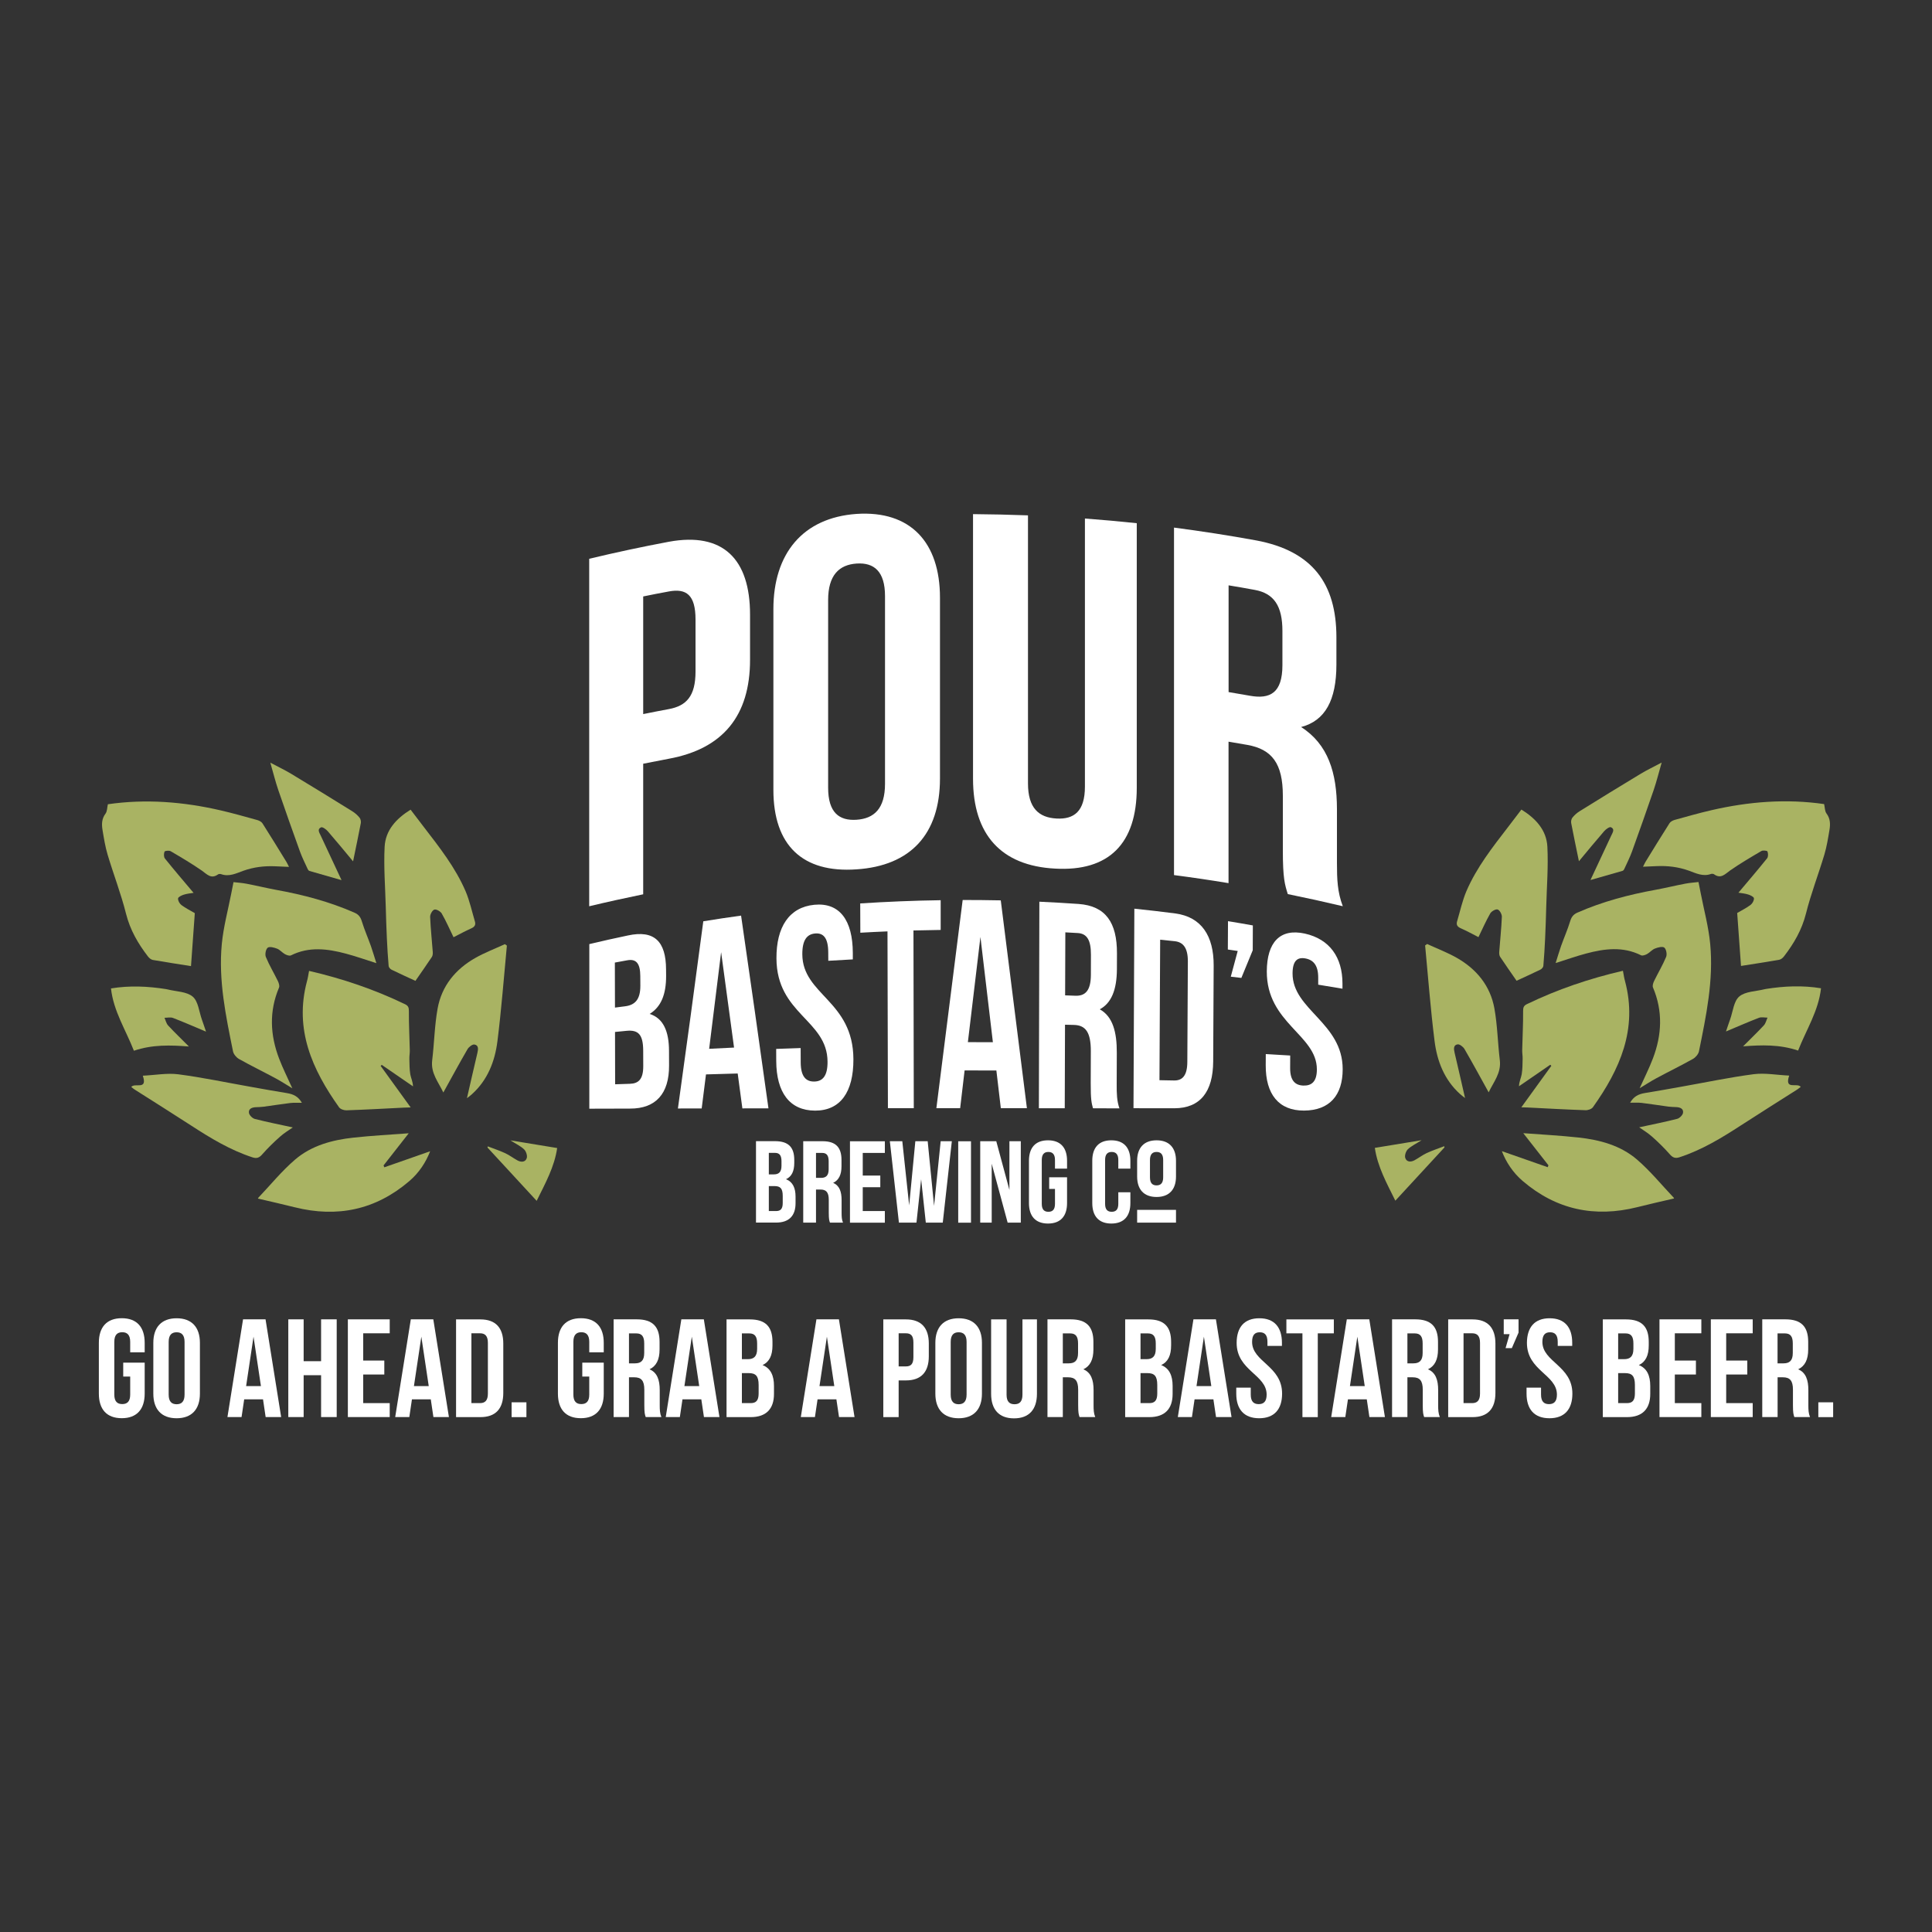 <?xml version="1.0" encoding="utf-8"?>
<!-- Generator: Adobe Illustrator 28.0.0, SVG Export Plug-In . SVG Version: 6.00 Build 0)  -->
<svg version="1.1" id="Layer_1" xmlns="http://www.w3.org/2000/svg" xmlns:xlink="http://www.w3.org/1999/xlink" x="0px" y="0px"
	 viewBox="0 0 360 360" style="enable-background:new 0 0 360 360;" xml:space="preserve">
<rect x="0" y="0" width="360" height="360" fill="#333333" stroke="none"/>
<style type="text/css">
	.st0{fill:#FFFFFF;}
	.st1{fill:#A9B363;}
</style>
<g>
	<path class="st0" d="M22.95,253.91h4.01v5.77c0,2.91-1.46,4.58-4.27,4.58c-2.81,0-4.27-1.66-4.27-4.58v-9.47
		c0-2.91,1.46-4.58,4.27-4.58c2.81,0,4.27,1.66,4.27,4.58v1.77h-2.7v-1.95c0-1.3-0.57-1.79-1.48-1.79s-1.48,0.49-1.48,1.79v9.83
		c0,1.3,0.57,1.77,1.48,1.77s1.48-0.47,1.48-1.77v-3.36h-1.3V253.91z"/>
	<path class="st0" d="M28.57,250.22c0-2.91,1.53-4.58,4.34-4.58c2.81,0,4.34,1.66,4.34,4.58v9.47c0,2.91-1.53,4.58-4.34,4.58
		c-2.81,0-4.34-1.66-4.34-4.58V250.22z M31.43,259.87c0,1.3,0.57,1.79,1.48,1.79c0.91,0,1.48-0.49,1.48-1.79v-9.83
		c0-1.3-0.57-1.79-1.48-1.79c-0.91,0-1.48,0.49-1.48,1.79V259.87z"/>
	<path class="st0" d="M52.39,264.05H49.5l-0.49-3.3H45.5l-0.49,3.3h-2.63l2.91-18.21h4.19L52.39,264.05z M45.86,258.28h2.76
		l-1.38-9.21L45.86,258.28z"/>
	<path class="st0" d="M56.58,264.05h-2.86v-18.21h2.86v7.8h3.25v-7.8h2.91v18.21h-2.91v-7.8h-3.25V264.05z"/>
	<path class="st0" d="M67.68,253.52h3.93v2.6h-3.93v5.33h4.94v2.6h-7.8v-18.21h7.8v2.6h-4.94V253.52z"/>
	<path class="st0" d="M83.65,264.05h-2.89l-0.49-3.3h-3.51l-0.49,3.3h-2.63l2.91-18.21h4.19L83.65,264.05z M77.13,258.28h2.76
		l-1.38-9.21L77.13,258.28z"/>
	<path class="st0" d="M84.98,245.85h4.53c2.86,0,4.27,1.59,4.27,4.5v9.21c0,2.91-1.4,4.5-4.27,4.5h-4.53V245.85z M87.84,248.45v13
		h1.61c0.91,0,1.46-0.47,1.46-1.77v-9.47c0-1.3-0.55-1.77-1.46-1.77H87.84z"/>
	<path class="st0" d="M98.09,261.3v2.76h-2.76v-2.76H98.09z"/>
	<path class="st0" d="M108.49,253.91h4.01v5.77c0,2.91-1.46,4.58-4.27,4.58c-2.81,0-4.27-1.66-4.27-4.58v-9.47
		c0-2.91,1.46-4.58,4.27-4.58c2.81,0,4.27,1.66,4.27,4.58v1.77h-2.7v-1.95c0-1.3-0.57-1.79-1.48-1.79c-0.91,0-1.48,0.49-1.48,1.79
		v9.83c0,1.3,0.57,1.77,1.48,1.77c0.91,0,1.48-0.47,1.48-1.77v-3.36h-1.3V253.91z"/>
	<path class="st0" d="M120.32,264.05c-0.16-0.47-0.26-0.75-0.26-2.24v-2.86c0-1.69-0.57-2.31-1.87-2.31h-0.99v7.41h-2.86v-18.21
		h4.32c2.96,0,4.24,1.38,4.24,4.19v1.43c0,1.87-0.6,3.09-1.87,3.69c1.43,0.6,1.9,1.98,1.9,3.88v2.81c0,0.88,0.03,1.53,0.31,2.21
		H120.32z M117.2,248.45v5.59h1.12c1.07,0,1.72-0.47,1.72-1.92v-1.79c0-1.3-0.44-1.87-1.46-1.87H117.2z"/>
	<path class="st0" d="M134.06,264.05h-2.89l-0.49-3.3h-3.51l-0.49,3.3h-2.63l2.91-18.21h4.19L134.06,264.05z M127.53,258.28h2.76
		l-1.38-9.21L127.53,258.28z"/>
	<path class="st0" d="M143.94,250.04v0.65c0,1.87-0.57,3.07-1.85,3.67c1.53,0.6,2.13,1.98,2.13,3.9v1.48c0,2.81-1.48,4.32-4.34,4.32
		h-4.5v-18.21h4.32C142.67,245.85,143.94,247.23,143.94,250.04z M138.24,248.45v4.81h1.12c1.07,0,1.72-0.47,1.72-1.92v-1.01
		c0-1.3-0.44-1.87-1.46-1.87H138.24z M138.24,255.86v5.59h1.64c0.96,0,1.48-0.44,1.48-1.79v-1.59c0-1.69-0.55-2.21-1.85-2.21H138.24
		z"/>
	<path class="st0" d="M159.23,264.05h-2.89l-0.49-3.3h-3.51l-0.49,3.3h-2.63l2.91-18.21h4.19L159.23,264.05z M152.7,258.28h2.76
		l-1.38-9.21L152.7,258.28z"/>
	<path class="st0" d="M173.07,250.35v2.37c0,2.91-1.4,4.5-4.27,4.5h-1.35v6.84h-2.86v-18.21h4.21
		C171.66,245.85,173.07,247.43,173.07,250.35z M167.45,248.45v6.16h1.35c0.91,0,1.4-0.42,1.4-1.72v-2.73c0-1.3-0.49-1.72-1.4-1.72
		H167.45z"/>
	<path class="st0" d="M174.29,250.22c0-2.91,1.53-4.58,4.34-4.58c2.81,0,4.34,1.66,4.34,4.58v9.47c0,2.91-1.53,4.58-4.34,4.58
		c-2.81,0-4.34-1.66-4.34-4.58V250.22z M177.15,259.87c0,1.3,0.57,1.79,1.48,1.79c0.91,0,1.48-0.49,1.48-1.79v-9.83
		c0-1.3-0.57-1.79-1.48-1.79c-0.91,0-1.48,0.49-1.48,1.79V259.87z"/>
	<path class="st0" d="M187.56,245.85v14.04c0,1.3,0.57,1.77,1.48,1.77c0.91,0,1.48-0.47,1.48-1.77v-14.04h2.7v13.86
		c0,2.91-1.46,4.58-4.27,4.58c-2.81,0-4.27-1.66-4.27-4.58v-13.86H187.56z"/>
	<path class="st0" d="M201.16,264.05c-0.16-0.47-0.26-0.75-0.26-2.24v-2.86c0-1.69-0.57-2.31-1.87-2.31h-0.99v7.41h-2.86v-18.21
		h4.32c2.96,0,4.24,1.38,4.24,4.19v1.43c0,1.87-0.6,3.09-1.87,3.69c1.43,0.6,1.9,1.98,1.9,3.88v2.81c0,0.88,0.03,1.53,0.31,2.21
		H201.16z M198.04,248.45v5.59h1.12c1.07,0,1.72-0.47,1.72-1.92v-1.79c0-1.3-0.44-1.87-1.46-1.87H198.04z"/>
	<path class="st0" d="M218.22,250.04v0.65c0,1.87-0.57,3.07-1.85,3.67c1.53,0.6,2.13,1.98,2.13,3.9v1.48c0,2.81-1.48,4.32-4.34,4.32
		h-4.5v-18.21h4.32C216.94,245.85,218.22,247.23,218.22,250.04z M212.52,248.45v4.81h1.12c1.07,0,1.72-0.47,1.72-1.92v-1.01
		c0-1.3-0.44-1.87-1.46-1.87H212.52z M212.52,255.86v5.59h1.64c0.96,0,1.48-0.44,1.48-1.79v-1.59c0-1.69-0.55-2.21-1.85-2.21H212.52
		z"/>
	<path class="st0" d="M229.48,264.05h-2.89l-0.49-3.3h-3.51l-0.49,3.3h-2.63l2.91-18.21h4.19L229.48,264.05z M222.95,258.28h2.76
		l-1.38-9.21L222.95,258.28z"/>
	<path class="st0" d="M234.66,245.64c2.78,0,4.21,1.66,4.21,4.58v0.57h-2.7v-0.75c0-1.3-0.52-1.79-1.43-1.79
		c-0.91,0-1.43,0.49-1.43,1.79c0,3.75,5.59,4.45,5.59,9.65c0,2.91-1.46,4.58-4.27,4.58s-4.27-1.66-4.27-4.58v-1.12h2.7v1.3
		c0,1.3,0.57,1.77,1.48,1.77c0.91,0,1.48-0.47,1.48-1.77c0-3.75-5.59-4.45-5.59-9.65C230.44,247.3,231.87,245.64,234.66,245.64z"/>
	<path class="st0" d="M239.7,245.85h8.84v2.6h-2.99v15.61h-2.86v-15.61h-2.99V245.85z"/>
	<path class="st0" d="M258.06,264.05h-2.89l-0.49-3.3h-3.51l-0.49,3.3h-2.63l2.91-18.21h4.19L258.06,264.05z M251.54,258.28h2.76
		l-1.38-9.21L251.54,258.28z"/>
	<path class="st0" d="M265.37,264.05c-0.16-0.47-0.26-0.75-0.26-2.24v-2.86c0-1.69-0.57-2.31-1.87-2.31h-0.99v7.41h-2.86v-18.21
		h4.32c2.96,0,4.24,1.38,4.24,4.19v1.43c0,1.87-0.6,3.09-1.87,3.69c1.43,0.6,1.9,1.98,1.9,3.88v2.81c0,0.88,0.03,1.53,0.31,2.21
		H265.37z M262.25,248.45v5.59h1.12c1.07,0,1.72-0.47,1.72-1.92v-1.79c0-1.3-0.44-1.87-1.46-1.87H262.25z"/>
	<path class="st0" d="M269.85,245.85h4.53c2.86,0,4.27,1.59,4.27,4.5v9.21c0,2.91-1.4,4.5-4.27,4.5h-4.53V245.85z M272.71,248.45v13
		h1.61c0.91,0,1.46-0.47,1.46-1.77v-9.47c0-1.3-0.55-1.77-1.46-1.77H272.71z"/>
	<path class="st0" d="M280.2,248.6v-2.76h2.76v2.47l-1.25,2.89h-1.17l0.75-2.6H280.2z"/>
	<path class="st0" d="M288.75,245.64c2.78,0,4.21,1.66,4.21,4.58v0.57h-2.7v-0.75c0-1.3-0.52-1.79-1.43-1.79
		c-0.91,0-1.43,0.49-1.43,1.79c0,3.75,5.59,4.45,5.59,9.65c0,2.91-1.46,4.58-4.27,4.58c-2.81,0-4.27-1.66-4.27-4.58v-1.12h2.7v1.3
		c0,1.3,0.57,1.77,1.48,1.77c0.91,0,1.48-0.47,1.48-1.77c0-3.75-5.59-4.45-5.59-9.65C284.54,247.3,285.97,245.64,288.75,245.64z"/>
	<path class="st0" d="M307.22,250.04v0.65c0,1.87-0.57,3.07-1.85,3.67c1.53,0.6,2.13,1.98,2.13,3.9v1.48c0,2.81-1.48,4.32-4.34,4.32
		h-4.5v-18.21h4.32C305.94,245.85,307.22,247.23,307.22,250.04z M301.52,248.45v4.81h1.12c1.07,0,1.72-0.47,1.72-1.92v-1.01
		c0-1.3-0.44-1.87-1.46-1.87H301.52z M301.52,255.86v5.59h1.64c0.96,0,1.48-0.44,1.48-1.79v-1.59c0-1.69-0.55-2.21-1.85-2.21H301.52
		z"/>
	<path class="st0" d="M312.08,253.52h3.93v2.6h-3.93v5.33h4.94v2.6h-7.8v-18.21h7.8v2.6h-4.94V253.52z"/>
	<path class="st0" d="M321.65,253.52h3.93v2.6h-3.93v5.33h4.94v2.6h-7.8v-18.21h7.8v2.6h-4.94V253.52z"/>
	<path class="st0" d="M334.35,264.05c-0.16-0.47-0.26-0.75-0.26-2.24v-2.86c0-1.69-0.57-2.31-1.87-2.31h-0.99v7.41h-2.86v-18.21
		h4.32c2.96,0,4.24,1.38,4.24,4.19v1.43c0,1.87-0.6,3.09-1.87,3.69c1.43,0.6,1.9,1.98,1.9,3.88v2.81c0,0.88,0.03,1.53,0.31,2.21
		H334.35z M331.22,248.45v5.59h1.12c1.07,0,1.72-0.47,1.72-1.92v-1.79c0-1.3-0.44-1.87-1.46-1.87H331.22z"/>
	<path class="st0" d="M341.58,261.3v2.76h-2.76v-2.76H341.58z"/>
</g>
<g>
	<g>
		<path class="st1" d="M35.59,180.02c-2.32-0.37-4.73-0.73-7.12-1.15c-0.34-0.06-0.69-0.37-0.91-0.66
			c-1.84-2.39-3.31-4.92-4.07-7.93c-0.93-3.72-2.33-7.32-3.43-11c-0.45-1.49-0.69-3.04-0.95-4.58c-0.18-1.07-0.18-2.12,0.55-3.09
			c0.32-0.43,0.3-1.12,0.44-1.75c7.02-1.02,14.05-0.47,21.01,1.14c2.3,0.53,4.58,1.18,6.85,1.81c0.35,0.1,0.77,0.32,0.95,0.61
			c1.52,2.39,3,4.8,4.48,7.21c0.14,0.24,0.25,0.49,0.46,0.9c-0.91-0.04-1.73-0.08-2.54-0.11c-2.06-0.09-4.03,0.14-6.01,0.85
			c-1.25,0.45-2.61,1.15-4.08,0.62c-0.17-0.06-0.45-0.06-0.59,0.04c-1.31,0.94-2.07-0.04-3.04-0.72c-1.86-1.29-3.83-2.45-5.79-3.6
			c-0.29-0.17-1.07-0.09-1.14,0.08c-0.15,0.36-0.16,0.99,0.07,1.28c1.72,2.14,3.51,4.23,5.34,6.4c-0.55,0.09-1.21,0.14-1.83,0.34
			c-0.41,0.13-1.04,0.43-1.06,0.7c-0.04,0.4,0.28,0.97,0.62,1.23c0.79,0.59,1.68,1.03,2.5,1.51
			C36.06,173.45,35.82,176.78,35.59,180.02z"/>
		<path class="st1" d="M70.13,179.47c-2.12-0.67-3.89-1.3-5.7-1.78c-3.42-0.91-6.85-1.35-10.21,0.33c-0.28,0.14-0.8-0.05-1.13-0.23
			c-0.52-0.29-0.92-0.81-1.46-1.02c-0.55-0.22-1.41-0.44-1.75-0.18c-0.36,0.29-0.54,1.25-0.34,1.73c0.63,1.53,1.5,2.97,2.23,4.47
			c0.18,0.37,0.36,0.91,0.22,1.23c-1.87,4.42-1.66,8.84,0.02,13.24c0.69,1.82,1.58,3.56,2.46,5.53c-1.13-0.68-2.11-1.32-3.15-1.88
			c-2.25-1.21-4.55-2.33-6.78-3.58c-0.49-0.28-1.01-0.88-1.12-1.42c-1.34-6.6-2.74-13.23-2.09-20.01c0.3-3.16,1.15-6.28,1.76-9.41
			c0.12-0.62,0.25-1.24,0.42-2.12c0.75,0.09,1.6,0.14,2.43,0.3c1.85,0.35,3.67,0.8,5.52,1.14c5.02,0.91,9.93,2.2,14.61,4.26
			c0.79,0.35,1.12,0.84,1.36,1.63c0.48,1.56,1.14,3.06,1.69,4.6C69.46,177.27,69.74,178.26,70.13,179.47z"/>
		<path class="st1" d="M57.59,180.91c6.27,1.45,12.2,3.47,17.88,6.21c0.58,0.28,0.73,0.6,0.72,1.29c-0.02,2.43,0.12,4.87,0.17,7.3
			c0.01,0.54-0.1,1.09-0.08,1.64c0.02,0.95,0.02,1.9,0.17,2.83c0.12,0.69,0.47,1.34,0.51,2.25c-1.94-1.34-3.88-2.67-5.83-4.01
			c-0.07,0.07-0.14,0.14-0.2,0.2c1.83,2.53,3.66,5.06,5.59,7.73c-0.51,0.02-0.89,0.02-1.27,0.04c-3.56,0.18-7.12,0.38-10.68,0.5
			c-0.47,0.02-1.14-0.21-1.39-0.56c-5.01-7.04-8.36-14.52-5.99-23.45C57.37,182.27,57.45,181.64,57.59,180.91z"/>
		<path class="st1" d="M84.51,174.64c-0.74-1.52-1.39-3.01-2.2-4.42c-0.23-0.4-1-0.84-1.37-0.73c-0.38,0.11-0.8,0.88-0.79,1.35
			c0.09,2.19,0.33,4.37,0.49,6.56c0.02,0.3-0.01,0.66-0.16,0.9c-0.99,1.49-2.02,2.95-3.07,4.47c-1.39-0.65-2.92-1.33-4.43-2.07
			c-0.25-0.12-0.54-0.44-0.56-0.69c-0.15-1.7-0.25-3.41-0.33-5.12c-0.09-1.98-0.16-3.96-0.21-5.95c-0.1-3.72-0.4-7.45-0.21-11.15
			c0.16-3.07,2.13-5.24,4.84-6.92c0.85,1.11,1.66,2.19,2.48,3.25c2.91,3.78,5.87,7.54,7.77,11.96c0.76,1.79,1.17,3.73,1.73,5.61
			c0.19,0.64-0.04,1.02-0.68,1.3C86.69,173.48,85.61,174.09,84.51,174.64z"/>
		<path class="st1" d="M48.08,223.34c0,0.02-0.02-0.08,0.03-0.13c2.28-2.4,4.39-5.01,6.89-7.15c3.06-2.62,6.92-3.65,10.87-4.08
			c3.4-0.37,6.83-0.55,10.29-0.81c-1.67,2.13-3.18,4.06-4.69,5.99c0.05,0.12,0.09,0.23,0.14,0.35c2.87-1.01,5.75-2.01,8.54-2.99
			c-0.77,2.01-2.05,4-3.88,5.56c-6.25,5.35-13.4,6.86-21.34,4.88C52.69,224.4,50.43,223.89,48.08,223.34z"/>
		<path class="st1" d="M94.45,176.2c-0.57,5.94-1.01,11.89-1.76,17.81c-0.47,3.75-1.82,7.23-4.74,9.87
			c-0.3,0.28-0.64,0.52-0.94,0.75c0.66-2.87,1.29-5.67,1.95-8.45c0.16-0.69,0.24-1.42-0.56-1.55c-0.38-0.06-1.05,0.46-1.29,0.88
			c-1.52,2.62-2.96,5.28-4.5,8.06c-0.92-1.94-2.37-3.6-2.08-5.98c0.39-3.21,0.44-6.48,1.01-9.65c0.76-4.22,3.32-7.33,7.01-9.43
			c1.76-1,3.68-1.73,5.53-2.58C94.21,176.02,94.33,176.11,94.45,176.2z"/>
		<path class="st1" d="M24.46,202.54c0.67-0.86,3.09,0.69,2.15-2.1c2.35-0.11,4.53-0.53,6.62-0.26c4.52,0.59,8.99,1.54,13.47,2.33
			c2.25,0.4,4.49,0.81,6.74,1.17c1.3,0.21,2.14,0.66,2.81,1.81c-0.78,0.01-1.49-0.04-2.17,0.04c-1.66,0.2-3.31,0.47-4.97,0.69
			c-0.47,0.06-0.95,0.07-1.43,0.09c-0.72,0.03-1.4,0.28-1.29,1.06c0.06,0.43,0.65,1.02,1.1,1.13c2.34,0.6,4.71,1.06,7.07,1.58
			c-0.71,0.5-1.61,1.03-2.38,1.72c-1.16,1.03-2.28,2.12-3.3,3.28c-0.55,0.64-1.02,0.84-1.82,0.58c-4.15-1.35-7.84-3.59-11.47-5.95
			c-3.48-2.26-7-4.46-10.5-6.69C24.89,202.9,24.72,202.74,24.46,202.54z"/>
		<path class="st1" d="M65.79,160.5c-1.58-1.9-3.12-3.78-4.71-5.61c-0.31-0.36-0.98-0.84-1.25-0.73c-0.77,0.34-0.34,0.97-0.08,1.52
			c1.3,2.77,2.59,5.54,3.89,8.32c-1.93-0.55-3.96-1.12-5.98-1.71c-0.13-0.04-0.25-0.19-0.31-0.32c-0.5-1.09-1.04-2.16-1.45-3.28
			c-1.37-3.8-2.72-7.61-4.03-11.43c-0.54-1.58-0.94-3.2-1.5-5.15c1.5,0.8,2.7,1.37,3.84,2.05c3.83,2.31,7.65,4.66,11.45,7.02
			c0.5,0.31,0.97,0.73,1.34,1.19c0.2,0.24,0.29,0.7,0.23,1.02c-0.42,2.23-0.9,4.45-1.35,6.67C65.86,160.21,65.82,160.36,65.79,160.5
			z"/>
		<path class="st1" d="M24.95,195.79c-1.52-3.89-3.8-7.37-4.27-11.61c3.47-0.57,6.85-0.41,10.22,0.12c0.12,0.02,0.24,0.04,0.35,0.07
			c1.59,0.4,3.54,0.39,4.66,1.34c1.03,0.87,1.18,2.79,1.7,4.25c0.26,0.71,0.49,1.43,0.78,2.27c-2.13-0.89-4.12-1.77-6.15-2.55
			c-0.47-0.18-1.06-0.03-1.59-0.03c0.22,0.49,0.34,1.08,0.69,1.45c1.22,1.31,2.52,2.55,3.86,3.9
			C31.8,194.73,28.39,194.62,24.95,195.79z"/>
		<path class="st1" d="M95.11,212.49c3.12,0.51,5.87,0.97,8.71,1.43c-0.51,3.53-2.22,6.59-3.82,9.84c-3.11-3.37-6.14-6.65-9.16-9.93
			c0.02-0.07,0.03-0.14,0.05-0.22c1.09,0.42,2.21,0.79,3.27,1.28c0.79,0.37,1.5,0.92,2.27,1.34c0.68,0.37,1.47,0.34,1.72-0.43
			c0.15-0.46-0.12-1.26-0.48-1.62C97.03,213.56,96.18,213.17,95.11,212.49z"/>
	</g>
	<g>
		<path class="st1" d="M324.41,179.99c2.32-0.37,4.73-0.73,7.12-1.15c0.34-0.06,0.69-0.37,0.91-0.66c1.84-2.39,3.31-4.92,4.07-7.93
			c0.93-3.72,2.33-7.32,3.43-11c0.45-1.49,0.69-3.04,0.95-4.58c0.18-1.07,0.18-2.12-0.55-3.09c-0.32-0.43-0.3-1.12-0.44-1.75
			c-7.02-1.02-14.05-0.47-21.01,1.14c-2.3,0.53-4.58,1.18-6.85,1.81c-0.35,0.1-0.77,0.32-0.95,0.61c-1.52,2.39-3,4.8-4.48,7.21
			c-0.14,0.24-0.25,0.49-0.46,0.9c0.91-0.04,1.73-0.08,2.54-0.11c2.06-0.09,4.03,0.14,6.01,0.85c1.25,0.45,2.61,1.15,4.08,0.62
			c0.17-0.06,0.45-0.06,0.59,0.04c1.31,0.94,2.07-0.04,3.04-0.72c1.86-1.29,3.83-2.45,5.79-3.6c0.29-0.17,1.07-0.09,1.14,0.08
			c0.15,0.36,0.16,0.99-0.07,1.28c-1.72,2.14-3.51,4.23-5.34,6.4c0.55,0.09,1.21,0.14,1.83,0.34c0.41,0.13,1.04,0.43,1.06,0.7
			c0.04,0.4-0.28,0.97-0.62,1.23c-0.79,0.59-1.68,1.03-2.5,1.51C323.94,173.42,324.18,176.76,324.41,179.99z"/>
		<path class="st1" d="M289.87,179.45c2.12-0.67,3.89-1.3,5.7-1.78c3.42-0.91,6.85-1.35,10.21,0.33c0.28,0.14,0.8-0.05,1.13-0.23
			c0.52-0.29,0.92-0.81,1.46-1.02c0.55-0.22,1.41-0.44,1.75-0.18c0.36,0.29,0.54,1.25,0.34,1.73c-0.63,1.53-1.5,2.97-2.23,4.47
			c-0.18,0.37-0.36,0.91-0.22,1.23c1.87,4.42,1.66,8.84-0.02,13.24c-0.69,1.82-1.58,3.56-2.46,5.53c1.13-0.68,2.11-1.32,3.15-1.88
			c2.25-1.21,4.55-2.33,6.78-3.58c0.49-0.28,1.01-0.88,1.12-1.42c1.34-6.6,2.74-13.23,2.09-20.01c-0.3-3.16-1.15-6.28-1.76-9.41
			c-0.12-0.62-0.25-1.24-0.42-2.12c-0.75,0.09-1.6,0.14-2.43,0.3c-1.85,0.35-3.67,0.8-5.52,1.14c-5.02,0.91-9.93,2.2-14.61,4.26
			c-0.79,0.35-1.12,0.84-1.36,1.63c-0.48,1.56-1.14,3.06-1.69,4.6C290.54,177.24,290.26,178.24,289.87,179.45z"/>
		<path class="st1" d="M302.41,180.89c-6.27,1.45-12.2,3.47-17.88,6.21c-0.58,0.28-0.73,0.6-0.72,1.29c0.02,2.43-0.12,4.87-0.17,7.3
			c-0.01,0.54,0.1,1.09,0.08,1.64c-0.02,0.95-0.02,1.9-0.17,2.83c-0.12,0.69-0.47,1.34-0.51,2.25c1.94-1.34,3.88-2.67,5.83-4.01
			c0.07,0.07,0.14,0.14,0.2,0.2c-1.83,2.53-3.66,5.06-5.59,7.73c0.51,0.02,0.89,0.02,1.27,0.04c3.56,0.18,7.12,0.38,10.68,0.5
			c0.47,0.02,1.14-0.21,1.39-0.56c5.01-7.04,8.36-14.52,5.99-23.45C302.63,182.25,302.55,181.62,302.41,180.89z"/>
		<path class="st1" d="M275.49,174.62c0.74-1.52,1.39-3.01,2.2-4.42c0.23-0.4,1-0.84,1.37-0.73c0.38,0.11,0.8,0.88,0.79,1.35
			c-0.09,2.19-0.33,4.37-0.49,6.56c-0.02,0.3,0.01,0.66,0.16,0.9c0.99,1.49,2.02,2.95,3.07,4.47c1.39-0.65,2.92-1.33,4.43-2.07
			c0.25-0.12,0.54-0.44,0.56-0.69c0.15-1.7,0.25-3.41,0.33-5.12c0.09-1.98,0.16-3.96,0.21-5.95c0.1-3.72,0.4-7.45,0.21-11.15
			c-0.16-3.07-2.13-5.24-4.84-6.92c-0.85,1.11-1.66,2.19-2.48,3.25c-2.91,3.78-5.87,7.54-7.77,11.96c-0.76,1.79-1.17,3.73-1.73,5.61
			c-0.19,0.64,0.04,1.02,0.68,1.3C273.31,173.46,274.39,174.06,275.49,174.62z"/>
		<path class="st1" d="M311.92,223.32c0,0.02,0.02-0.08-0.03-0.13c-2.28-2.4-4.39-5.01-6.89-7.15c-3.06-2.62-6.92-3.65-10.87-4.08
			c-3.4-0.37-6.83-0.55-10.29-0.81c1.67,2.13,3.18,4.06,4.69,5.99c-0.05,0.12-0.09,0.23-0.14,0.35c-2.87-1.01-5.75-2.01-8.54-2.99
			c0.77,2.01,2.05,4,3.88,5.56c6.25,5.35,13.4,6.86,21.34,4.88C307.31,224.37,309.57,223.87,311.92,223.32z"/>
		<path class="st1" d="M265.55,176.17c0.57,5.94,1.01,11.89,1.76,17.81c0.47,3.75,1.82,7.23,4.74,9.87c0.3,0.28,0.64,0.52,0.94,0.75
			c-0.66-2.87-1.29-5.67-1.95-8.45c-0.16-0.69-0.24-1.42,0.56-1.55c0.38-0.06,1.05,0.46,1.29,0.88c1.52,2.62,2.96,5.28,4.5,8.06
			c0.92-1.94,2.37-3.6,2.08-5.98c-0.39-3.21-0.44-6.48-1.01-9.65c-0.76-4.22-3.32-7.33-7.01-9.43c-1.76-1-3.68-1.73-5.53-2.58
			C265.79,175.99,265.67,176.08,265.55,176.17z"/>
		<path class="st1" d="M335.54,202.52c-0.67-0.86-3.09,0.69-2.15-2.1c-2.35-0.11-4.53-0.53-6.62-0.26
			c-4.52,0.59-8.99,1.54-13.47,2.33c-2.25,0.4-4.49,0.81-6.74,1.17c-1.3,0.21-2.14,0.66-2.81,1.81c0.78,0.01,1.49-0.04,2.17,0.04
			c1.66,0.2,3.31,0.47,4.97,0.69c0.47,0.06,0.95,0.07,1.43,0.09c0.72,0.03,1.4,0.28,1.29,1.06c-0.06,0.43-0.65,1.02-1.1,1.13
			c-2.34,0.6-4.71,1.06-7.07,1.58c0.71,0.5,1.61,1.03,2.38,1.72c1.16,1.03,2.28,2.12,3.3,3.28c0.55,0.64,1.02,0.84,1.82,0.58
			c4.15-1.35,7.84-3.59,11.47-5.95c3.48-2.26,7-4.46,10.5-6.69C335.11,202.87,335.28,202.72,335.54,202.52z"/>
		<path class="st1" d="M294.21,160.48c1.58-1.9,3.12-3.78,4.71-5.61c0.31-0.36,0.98-0.84,1.25-0.73c0.77,0.34,0.34,0.97,0.08,1.52
			c-1.3,2.77-2.59,5.54-3.89,8.32c1.93-0.55,3.96-1.12,5.98-1.71c0.13-0.04,0.25-0.19,0.31-0.32c0.5-1.09,1.04-2.16,1.45-3.28
			c1.37-3.8,2.72-7.61,4.03-11.43c0.54-1.58,0.94-3.2,1.5-5.15c-1.5,0.8-2.7,1.37-3.84,2.05c-3.83,2.31-7.65,4.66-11.45,7.02
			c-0.5,0.31-0.97,0.73-1.34,1.19c-0.2,0.24-0.29,0.7-0.23,1.02c0.42,2.23,0.9,4.45,1.35,6.67
			C294.14,160.19,294.18,160.33,294.21,160.48z"/>
		<path class="st1" d="M335.05,195.76c1.52-3.89,3.8-7.37,4.27-11.61c-3.47-0.57-6.85-0.41-10.22,0.12
			c-0.12,0.02-0.24,0.04-0.35,0.07c-1.59,0.4-3.54,0.39-4.66,1.34c-1.03,0.87-1.18,2.79-1.7,4.25c-0.26,0.71-0.49,1.43-0.78,2.27
			c2.13-0.89,4.12-1.77,6.15-2.55c0.47-0.18,1.06-0.03,1.59-0.03c-0.22,0.49-0.34,1.08-0.69,1.45c-1.22,1.31-2.52,2.55-3.86,3.9
			C328.2,194.71,331.61,194.59,335.05,195.76z"/>
		<path class="st1" d="M264.89,212.46c-3.12,0.51-5.87,0.97-8.71,1.43c0.51,3.53,2.22,6.59,3.82,9.84c3.11-3.37,6.14-6.65,9.16-9.93
			c-0.02-0.07-0.03-0.14-0.05-0.22c-1.09,0.42-2.21,0.79-3.27,1.28c-0.79,0.37-1.5,0.92-2.27,1.34c-0.68,0.37-1.47,0.34-1.72-0.43
			c-0.15-0.46,0.12-1.26,0.48-1.62C262.97,213.54,263.82,213.15,264.89,212.46z"/>
	</g>
</g>
<g>
	<path class="st0" d="M148,216.14v0.54c0,1.56-0.48,2.56-1.54,3.05c1.28,0.5,1.78,1.65,1.78,3.25v1.23c0,2.34-1.23,3.6-3.62,3.6
		h-3.75v-15.17h3.6C146.94,212.66,148,213.8,148,216.14z M143.26,214.82v4.01h0.93c0.89,0,1.43-0.39,1.43-1.6v-0.85
		c0-1.08-0.37-1.56-1.21-1.56H143.26z M143.26,221v4.66h1.36c0.8,0,1.23-0.37,1.23-1.49v-1.32c0-1.41-0.45-1.84-1.54-1.84H143.26z"
		/>
	<path class="st0" d="M154.65,227.82c-0.13-0.39-0.22-0.63-0.22-1.86v-2.38c0-1.41-0.48-1.93-1.56-1.93h-0.82v6.17h-2.38v-15.17h3.6
		c2.47,0,3.53,1.15,3.53,3.49v1.19c0,1.56-0.5,2.58-1.56,3.08c1.19,0.5,1.58,1.65,1.58,3.23v2.34c0,0.74,0.02,1.28,0.26,1.84H154.65
		z M152.05,214.82v4.66h0.93c0.89,0,1.43-0.39,1.43-1.6v-1.49c0-1.08-0.37-1.56-1.21-1.56H152.05z"/>
	<path class="st0" d="M160.76,219.05h3.27v2.17h-3.27v4.44h4.12v2.17h-6.5v-15.17h6.5v2.17h-4.12V219.05z"/>
	<path class="st0" d="M171.64,219.74l-0.87,8.08h-3.27l-1.69-15.17h2.32l1.28,11.96l1.15-11.96h2.3l1.19,12.05l1.23-12.05h2.08
		l-1.69,15.17h-3.16L171.64,219.74z"/>
	<path class="st0" d="M178.55,212.66h2.38v15.17h-2.38V212.66z"/>
	<path class="st0" d="M184.79,216.84v10.98h-2.14v-15.17h2.99l2.45,9.08v-9.08h2.12v15.17h-2.45L184.79,216.84z"/>
	<path class="st0" d="M195.49,219.37h3.34v4.81c0,2.43-1.21,3.81-3.55,3.81c-2.34,0-3.55-1.39-3.55-3.81v-7.89
		c0-2.43,1.21-3.81,3.55-3.81c2.34,0,3.55,1.39,3.55,3.81v1.47h-2.25v-1.62c0-1.08-0.48-1.49-1.23-1.49c-0.76,0-1.23,0.41-1.23,1.49
		v8.19c0,1.08,0.48,1.47,1.23,1.47c0.76,0,1.23-0.39,1.23-1.47v-2.79h-1.08V219.37z"/>
	<path class="st0" d="M210.63,222.17v2.01c0,2.43-1.21,3.81-3.55,3.81c-2.34,0-3.55-1.39-3.55-3.81v-7.89
		c0-2.43,1.21-3.81,3.55-3.81c2.34,0,3.55,1.39,3.55,3.81v1.47h-2.25v-1.62c0-1.08-0.48-1.49-1.23-1.49c-0.76,0-1.23,0.41-1.23,1.49
		v8.19c0,1.08,0.48,1.47,1.23,1.47c0.76,0,1.23-0.39,1.23-1.47v-2.17H210.63z"/>
	<rect x="211.89" y="225.44" class="st0" width="7.24" height="2.38"/>
	<path class="st0" d="M215.51,212.48c-2.34,0-3.62,1.39-3.62,3.81v0.68v2.01v0.25c0,2.43,1.28,3.81,3.62,3.81
		c2.34,0,3.62-1.39,3.62-3.81v-0.25v-2.01v-0.68C219.13,213.87,217.85,212.48,215.51,212.48z M216.74,218.99v0.4
		c0,1.08-0.48,1.49-1.23,1.49c-0.76,0-1.23-0.41-1.23-1.49v-0.4v-2.01v-0.84c0-1.08,0.48-1.49,1.23-1.49c0.76,0,1.23,0.41,1.23,1.49
		v0.84V218.99z"/>
</g>
<g>
	<path class="st0" d="M139.76,114.52c0,2.81,0,5.61,0,8.42c0,10.39-5.01,16.58-15.13,18.44c-1.59,0.3-3.19,0.61-4.78,0.93
		c0,8.11,0,16.22,0,24.33c-3.36,0.69-6.72,1.43-10.06,2.23c0-21.58,0-43.17,0-64.75c4.93-1.18,9.87-2.24,14.84-3.17
		C134.75,99.09,139.76,104.19,139.76,114.52z M119.85,111.14c0,7.31,0,14.62,0,21.92c1.59-0.32,3.18-0.64,4.78-0.93
		c3.22-0.6,4.97-2.36,4.97-6.99c0-3.24,0-6.48,0-9.71c0-4.62-1.75-5.82-4.97-5.22C123.03,110.5,121.44,110.81,119.85,111.14z"/>
	<path class="st0" d="M144.11,113.5c0-10.33,5.46-17.03,15.5-17.74c10.04-0.66,15.55,5.29,15.54,15.63c0,11.22,0,22.45,0,33.67
		c0,10.39-5.5,16.27-15.54,16.93c-10.04,0.71-15.5-4.44-15.5-14.82C144.11,135.95,144.11,124.72,144.11,113.5z M154.31,146.77
		c0,4.63,2.04,6.2,5.3,5.98c3.26-0.22,5.3-2.07,5.3-6.7c0-11.66,0-23.31,0-34.97c0-4.62-2.05-6.29-5.3-6.07
		c-3.25,0.22-5.3,2.17-5.3,6.79C154.31,123.46,154.31,135.11,154.31,146.77z"/>
	<path class="st0" d="M191.55,96.03c0,16.65,0,33.3,0,49.95c0,4.63,2.05,6.36,5.31,6.54c3.26,0.18,5.3-1.32,5.3-5.95
		c0-16.65,0-33.3,0-49.95c3.22,0.24,6.44,0.53,9.66,0.87c0,16.44,0,32.87,0,49.31c0,10.39-5.19,15.63-15.24,15.05
		c-10.05-0.53-15.27-6.35-15.27-16.74c0-16.44,0-32.87,0-49.31C184.72,95.83,188.13,95.9,191.55,96.03z"/>
	<path class="st0" d="M239.96,166.6c-0.55-1.78-0.92-2.87-0.92-8.14c0-3.39,0-6.78,0-10.18c0-6.01-2.02-8.66-6.62-9.48
		c-1.17-0.21-2.33-0.41-3.5-0.6c0,8.79,0,17.58,0,26.36c-3.38-0.56-6.77-1.06-10.16-1.5c0-21.58,0-43.17,0-64.75
		c5.12,0.67,10.23,1.46,15.32,2.39c10.48,1.96,14.93,8.06,14.94,18.02c0,1.7,0,3.39,0,5.09c0,6.67-2.1,10.49-6.58,11.66
		c5.04,3.21,6.67,8.54,6.68,15.28c0,3.33,0,6.66,0,9.99c0,3.15,0.09,5.48,1.09,8.12C246.8,168.05,243.39,167.3,239.96,166.6z
		 M228.93,109.07c0,6.63,0,13.26,0,19.89c1.32,0.22,2.64,0.44,3.96,0.68c3.77,0.68,6.07-0.51,6.07-5.7c0-2.13,0-4.26,0-6.38
		c0-4.62-1.56-6.99-5.15-7.64C232.18,109.62,230.55,109.33,228.93,109.07z"/>
</g>
<g>
	<path class="st0" d="M124.11,180.63c0,0.4,0,0.8,0.01,1.2c0.01,3.47-0.94,5.79-3.07,7.1c2.58,0.81,3.6,3.29,3.61,6.87
		c0,0.92,0.01,1.83,0.01,2.75c0.02,5.23-2.46,8.04-7.28,8.02c-2.53,0.01-5.05,0.01-7.58,0.02c0-10.22,0-20.45,0-30.67
		c2.39-0.57,4.79-1.11,7.19-1.61C121.94,173.24,124.09,175.43,124.11,180.63z M114.57,179.36c0.01,2.8,0.01,5.59,0.02,8.39
		c0.62-0.08,1.25-0.16,1.87-0.24c1.79-0.22,2.87-1.19,2.86-3.82c0-0.61,0-1.22-0.01-1.82c-0.01-2.34-0.75-3.25-2.45-2.93
		C116.11,179.08,115.34,179.22,114.57,179.36z M114.6,192.29c0.01,3.25,0.01,6.5,0.02,9.75c0.92-0.03,1.84-0.06,2.76-0.09
		c1.62-0.05,2.49-0.87,2.48-3.31c0-0.95-0.01-1.91-0.01-2.86c-0.01-3.05-0.93-3.91-3.11-3.7
		C116.02,192.15,115.31,192.22,114.6,192.29z"/>
	<path class="st0" d="M143.19,206.52c-1.62,0-3.24,0-4.86,0.01c-0.29-2.17-0.58-4.34-0.87-6.5c-1.97,0.05-3.94,0.11-5.91,0.17
		c-0.27,2.12-0.53,4.23-0.8,6.34c-1.48,0-2.95,0.01-4.43,0.01c1.58-11.35,3.16-22.99,4.73-34.88c2.34-0.38,4.69-0.74,7.04-1.06
		C139.8,182.35,141.49,194.34,143.19,206.52z M132.14,195.43c1.55-0.08,3.09-0.16,4.64-0.23c-0.8-5.99-1.61-11.92-2.41-17.78
		C133.62,183.48,132.88,189.49,132.14,195.43z"/>
	<path class="st0" d="M151.75,168.59c4.71-0.45,7.14,2.89,7.16,8.98c0,0.4,0,0.8,0,1.2c-1.52,0.08-3.05,0.16-4.57,0.26
		c0-0.52,0-1.04-0.01-1.56c-0.01-2.7-0.9-3.66-2.43-3.53c-1.54,0.13-2.41,1.22-2.4,3.88c0.04,7.6,9.48,8.62,9.52,19.56
		c0.02,6.1-2.42,9.58-7.15,9.57c-4.73-0.02-7.2-3.38-7.23-9.24c0-0.75-0.01-1.5-0.01-2.26c1.52-0.06,3.04-0.11,4.56-0.16
		c0,0.89,0.01,1.77,0.01,2.66c0.01,2.66,0.98,3.6,2.52,3.58c1.53-0.02,2.5-1,2.48-3.69c-0.03-7.81-9.47-8.83-9.52-19.25
		C144.65,172.73,147.04,169.05,151.75,168.59z"/>
	<path class="st0" d="M160.29,168.34c4.99-0.32,9.99-0.53,14.99-0.6c0,1.85,0,3.69,0,5.54c-1.69,0.02-3.38,0.06-5.07,0.1
		c0.02,11.04,0.04,22.08,0.06,33.12c-1.61,0-3.21,0-4.82,0c-0.03-10.98-0.05-21.97-0.08-32.95c-1.69,0.07-3.38,0.15-5.06,0.25
		C160.3,171.98,160.29,170.16,160.29,168.34z"/>
	<path class="st0" d="M191.35,206.5c-1.62,0-3.24,0-4.86,0c-0.27-2.34-0.55-4.69-0.83-7.03c-1.97-0.01-3.95-0.01-5.92-0.01
		c-0.28,2.35-0.56,4.69-0.83,7.04c-1.48,0-2.95,0-4.43,0c1.62-12.92,3.26-25.86,4.9-38.8c2.37,0,4.74,0.02,7.1,0.07
		C188.12,180.71,189.74,193.64,191.35,206.5z M180.35,194.19c1.55,0,3.1,0.01,4.66,0.01c-0.77-6.54-1.54-13.08-2.32-19.62
		C181.91,181.12,181.13,187.65,180.35,194.19z"/>
	<path class="st0" d="M203.66,206.51c-0.26-0.97-0.43-1.57-0.42-4.66c0.01-1.99,0.01-3.97,0.02-5.96c0.01-3.52-0.95-4.85-3.14-4.91
		c-0.56-0.02-1.11-0.03-1.67-0.04c-0.02,5.19-0.03,10.38-0.05,15.57c-1.61,0-3.21,0-4.82,0c0.03-12.83,0.06-25.66,0.09-38.49
		c2.44,0.11,4.88,0.25,7.32,0.42c5.02,0.37,7.16,3.44,7.14,9.21c0,0.98-0.01,1.96-0.01,2.95c-0.02,3.86-1.04,6.32-3.19,7.47
		c2.41,1.34,3.19,4.21,3.17,8.12c-0.01,1.93-0.02,3.86-0.02,5.79c-0.01,1.82,0.03,3.16,0.51,4.55
		C206.93,206.51,205.3,206.51,203.66,206.51z M198.51,173.73c-0.01,3.91-0.02,7.83-0.04,11.74c0.63,0.02,1.26,0.04,1.89,0.07
		c1.8,0.07,2.9-0.86,2.91-3.89c0-1.25,0.01-2.49,0.01-3.74c0.01-2.71-0.73-3.95-2.45-4.05
		C200.06,173.81,199.28,173.77,198.51,173.73z"/>
	<path class="st0" d="M211.37,169.32c2.55,0.26,5.09,0.56,7.64,0.89c4.82,0.65,7.17,4.12,7.14,9.74c-0.03,5.95-0.06,11.9-0.09,17.85
		c-0.03,5.63-2.41,8.7-7.23,8.71c-2.54,0-5.08-0.01-7.62-0.01C211.26,194.12,211.31,181.72,211.37,169.32z M216.18,175.1
		c-0.04,8.73-0.09,17.46-0.13,26.18c0.91,0.02,1.81,0.03,2.72,0.05c1.53,0.03,2.46-0.88,2.47-3.45c0.03-6.24,0.06-12.48,0.1-18.72
		c0.01-2.57-0.9-3.61-2.44-3.78C217.99,175.29,217.08,175.19,216.18,175.1z"/>
	<path class="st0" d="M228.79,176.93c0.01-1.76,0.02-3.52,0.03-5.28c1.54,0.25,3.09,0.51,4.63,0.79c-0.01,1.54-0.01,3.09-0.02,4.63
		c-0.71,1.7-1.41,3.41-2.12,5.15c-0.66-0.08-1.31-0.16-1.97-0.23c0.43-1.61,0.86-3.21,1.29-4.79
		C230.01,177.1,229.4,177.01,228.79,176.93z"/>
	<path class="st0" d="M243.14,173.96c4.64,1.04,7.01,4.44,7.01,9.31c0,0.32,0,0.64,0,0.96c-1.5-0.26-3.01-0.51-4.52-0.75
		c0-0.44,0-0.88,0-1.31c0-2.26-0.86-3.29-2.38-3.58c-1.52-0.28-2.39,0.45-2.4,2.79c-0.02,6.78,9.34,9.18,9.34,17.85
		c0,4.87-2.45,7.68-7.19,7.71c-4.73,0.03-7.18-3.05-7.15-8.46c0-0.69,0.01-1.38,0.01-2.07c1.52,0.09,3.03,0.18,4.55,0.27
		c0,0.78-0.01,1.56-0.01,2.34c-0.01,2.35,0.95,3.22,2.48,3.26c1.53,0.04,2.5-0.74,2.5-3.01c0.01-6.46-9.37-8.59-9.33-18.28
		C236.08,175.59,238.5,172.94,243.14,173.96z"/>
</g>
</svg>
